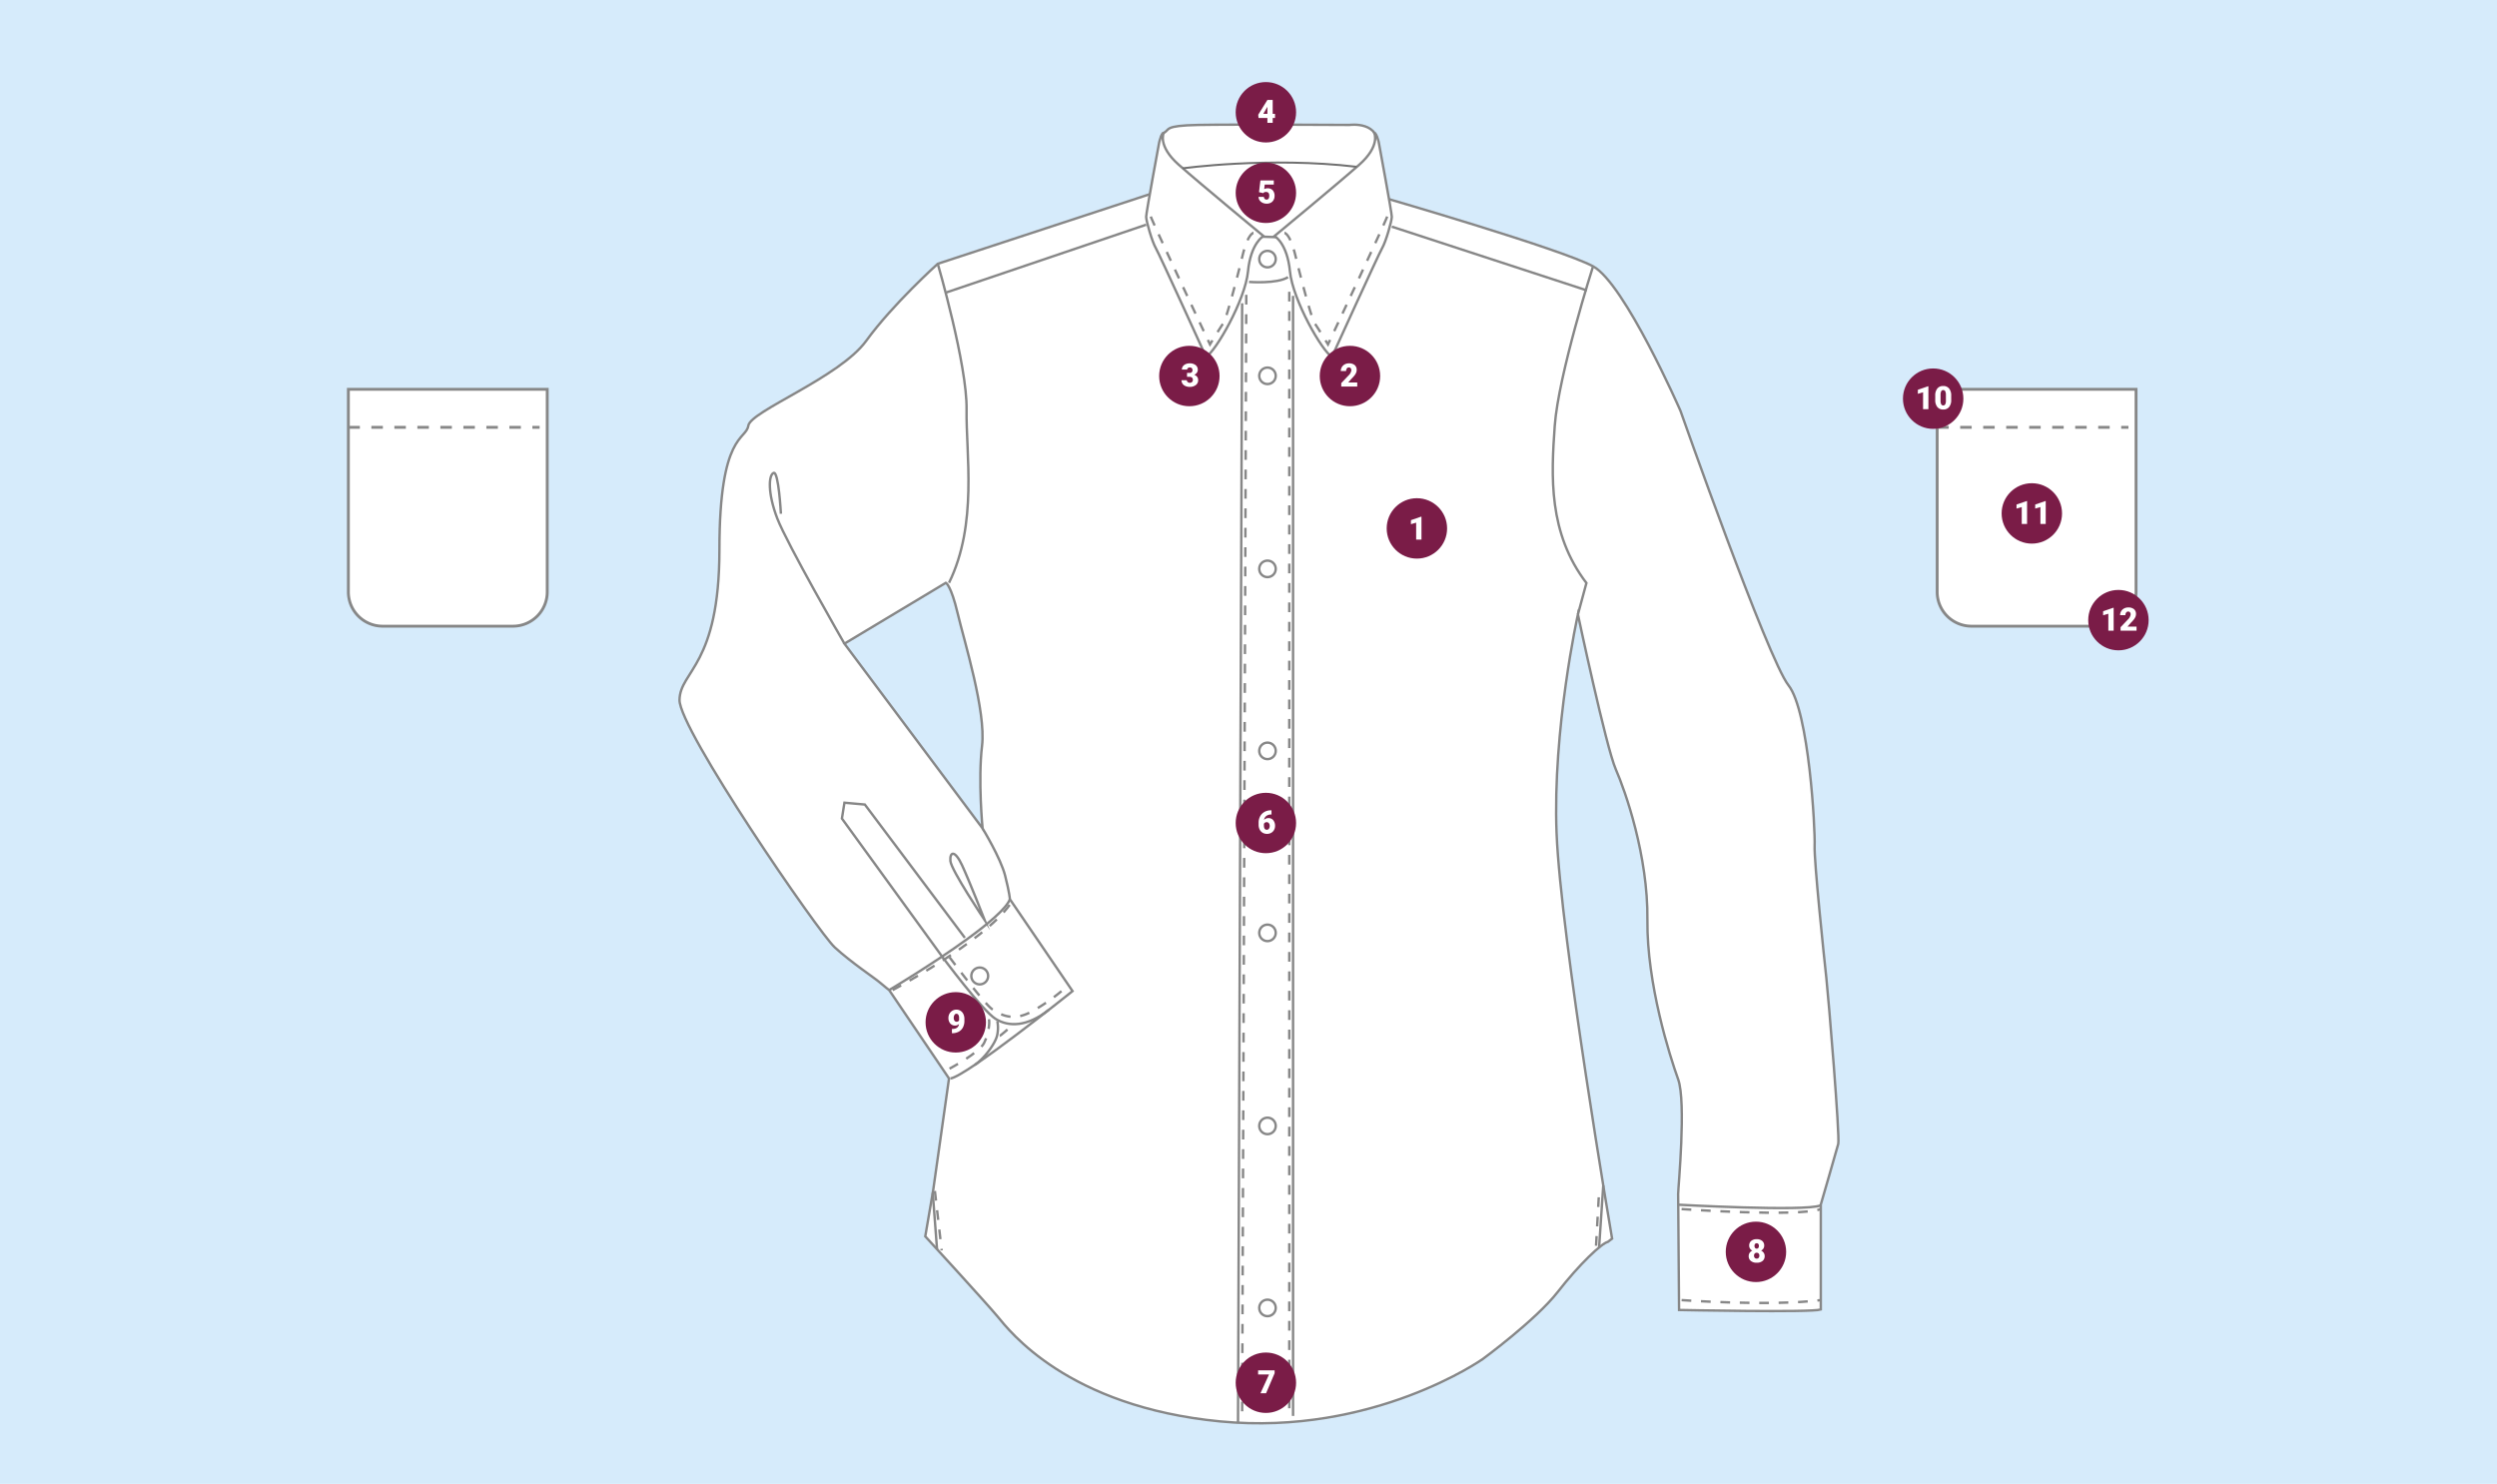 <svg xmlns="http://www.w3.org/2000/svg" width="1240" height="737" viewBox="0 0 1240 737"><g transform="translate(-180 -7378)"><rect width="1240" height="737" transform="translate(180 7378)" fill="#d6ebfb"/><g transform="translate(17)"><g transform="translate(4926.484 5651.781)"><path d="M-3856.54,2211.8c-1.025-9.226-6.15-58.088-5.809-65.606s-2.734-66.631-12.984-79.615-53.647-136.337-53.647-136.337-27.677-63.213-43.4-71.756-103.762-34.055-103.762-34.055-46.015-20.046-116.859-1.6l-104.787,34.4s-22.324,20.046-35.537,38.269-57.405,34.853-58.544,42.143-14.351,3.645-14.351,61.505-19.59,60.139-19.818,74.718,68.908,115.379,77.109,122.9,19.818,15.206,22.381,17.427,4.613,3.758,4.613,3.758l29.728,43.908-7.859,55.526-3.93,22.894s30.582,33.372,36.049,39.978,34.4,44.648,110.482,51.938,130.3-30.98,130.3-30.98,26.254-19.25,37.188-33.259,21.868-24.261,24.944-24.944l2.107-1.594s-25.514-149.777-27.564-201.373,10.593-108.659,10.593-108.659,14.009,65.947,18.793,76.881,16.06,43.054,15.718,74.832,11.162,67.769,15.263,79.159,0,53.988,0,56.949.455,57.633.455,57.633,65.834,1.367,70.39-.228V2324.45s7.744-26.653,8.656-30.069S-3855.515,2221.03-3856.54,2211.8Zm-487.6-165.893,50.4-30.241s2.563,1.367,5.809,15.121,14.18,48.776,12.13,65.861.254,41,.254,41Z" fill="#fff" stroke="#878787" stroke-miterlimit="10" stroke-width="1.203"/><path d="M-4187.3,1812.532s-1.537-18.793,1.709-20.331-.342-3.587,17.085-3.929,75.173,0,75.173,0,15.889-2.2,13.838,12.054-10.421,28.095-12.13,30.145-18.793,14.181-18.793,14.181l-35.536-1.2Z" fill="#fff" stroke="#878787" stroke-miterlimit="10" stroke-width="1.203"/><path d="M-4185.593,1792.2s-3.207,6.41,7.517,15.889,42.029,35.366,42.029,35.366-6.322,3.417-7.688,17.6-16.06,39.808-20.844,42.37c0,0-23.064-50.741-24.944-53.988s-4.783-13.5-4.783-15.547,6.492-37.074,6.492-37.074S-4186.675,1792.2-4185.593,1792.2Z" fill="#fff" stroke="#878787" stroke-miterlimit="10" stroke-width="1.203"/><path d="M-4141,1841.918s-2.733.086-5.467,11.362-8.03,31.436-9.567,33.571-6.578,10.422-6.578,10.422-29.044-61.676-29.471-63.726a18.778,18.778,0,0,0-.855-3.076" fill="none" stroke="#878787" stroke-miterlimit="10" stroke-width="1.203" stroke-dasharray="4.822"/><path d="M-4081.034,1792.2s3.207,6.41-7.517,15.889-42.029,35.366-42.029,35.366,6.321,3.417,7.688,17.6,16.06,39.808,20.844,42.37c0,0,23.064-50.741,24.943-53.988s4.784-13.5,4.784-15.547-6.492-37.074-6.492-37.074S-4079.952,1792.2-4081.034,1792.2Z" fill="#fff" stroke="#878787" stroke-miterlimit="10" stroke-width="1.203"/><path d="M-4125.625,1841.918s2.733.086,5.467,11.362,8.03,31.436,9.567,33.571,6.578,10.422,6.578,10.422,29.044-61.676,29.471-63.726a18.826,18.826,0,0,1,.854-3.076" fill="none" stroke="#878787" stroke-miterlimit="10" stroke-width="1.203" stroke-dasharray="4.822"/><circle cx="4.1" cy="4.1" r="4.1" transform="translate(-4138.154 1850.802)" fill="none" stroke="#878787" stroke-miterlimit="10" stroke-width="1.203"/><circle cx="4.1" cy="4.1" r="4.1" transform="translate(-4138.154 1908.776)" fill="none" stroke="#878787" stroke-miterlimit="10" stroke-width="1.203"/><circle cx="4.1" cy="4.1" r="4.1" transform="translate(-4138.154 2004.657)" fill="none" stroke="#878787" stroke-miterlimit="10" stroke-width="1.203"/><circle cx="4.1" cy="4.1" r="4.1" transform="translate(-4138.154 2095.052)" fill="none" stroke="#878787" stroke-miterlimit="10" stroke-width="1.203"/><circle cx="4.1" cy="4.1" r="4.1" transform="translate(-4138.154 2185.447)" fill="none" stroke="#878787" stroke-miterlimit="10" stroke-width="1.203"/><circle cx="4.1" cy="4.1" r="4.1" transform="translate(-4138.154 2281.328)" fill="none" stroke="#878787" stroke-miterlimit="10" stroke-width="1.203"/><circle cx="4.1" cy="4.1" r="4.1" transform="translate(-4138.154 2371.723)" fill="none" stroke="#878787" stroke-miterlimit="10" stroke-width="1.203"/><line x1="99.263" y2="33.657" transform="translate(-4293.569 1837.818)" fill="none" stroke="#878787" stroke-miterlimit="10" stroke-width="1.203"/><path d="M-4297.783,1857.238s14.636,50.286,14.294,72.325,5.638,56.893-8.713,86.108" fill="none" stroke="#878787" stroke-miterlimit="10" stroke-width="1.203"/><line x2="96.871" y2="31.664" transform="translate(-4072.321 1838.786)" fill="none" stroke="#878787" stroke-miterlimit="10" stroke-width="1.203"/><path d="M-3972.375,1858.49s-17.2,53.874-19.021,79.16-3.189,53.3,15.718,78.134l-4.214,15.6" fill="none" stroke="#878787" stroke-miterlimit="10" stroke-width="1.203"/><path d="M-4375.69,1981.387s-1.139-21.413-3.645-20.274-2.961,10.023,1.823,22.552,33.372,62.246,33.372,62.246" fill="none" stroke="#878787" stroke-miterlimit="10" stroke-width="1.203"/><path d="M-4275.547,2137.656s8.972,14.693,11.193,23.406,2.392,11.789,2.392,11.789l31.094,45.616s-52.792,42.37-60.651,43.4" fill="none" stroke="#878787" stroke-miterlimit="10" stroke-width="1.203"/><path d="M-4321.93,2217.954s21.439-12.743,38.749-25.323c10.463-7.6,19.417-15.146,21.219-19.78" fill="none" stroke="#878787" stroke-miterlimit="10" stroke-width="1.203"/><path d="M-4284.343,2191.986l-49.66-66.175-10.137-.912-1.253,7.859,49.753,68.536s19.839,26.684,26.445,30.9,15.859,4.017,26.5-4.379" fill="none" stroke="#878787" stroke-miterlimit="10" stroke-width="1.203"/><path d="M-4268.227,2233.331a17.337,17.337,0,0,1,0,6.72c-.683,4.214-6.711,12.142-11.194,15.069" fill="none" stroke="#878787" stroke-miterlimit="10" stroke-width="1.203"/><path d="M-4291.946,2201.639s17.341,23.32,21.271,25.883,10.08,6.407,19.818.94a94.956,94.956,0,0,0,16.231-11.447" fill="none" stroke="#878787" stroke-miterlimit="10" stroke-width="1.203" stroke-dasharray="4.822"/><path d="M-4291.946,2256.993s14.778-7.853,17.17-12.768,2.819-9.954,2.392-11.919" fill="none" stroke="#878787" stroke-miterlimit="10" stroke-width="1.203" stroke-dasharray="4.822"/><path d="M-4266.917,2240.592c.257.085,4.955-4.1,4.955-4.1" fill="none" stroke="#878787" stroke-miterlimit="10" stroke-width="1.203" stroke-dasharray="4.822"/><path d="M-4320.221,2217.954s44.99-23.8,58.259-42.484" fill="none" stroke="#878787" stroke-miterlimit="10" stroke-width="1.203" stroke-dasharray="4.822"/><path d="M-4274.434,2183.329s-16.743-24.943-17.085-29.5,2.164-5.7,5.809,2.164S-4274.434,2183.329-4274.434,2183.329Z" fill="none" stroke="#878787" stroke-miterlimit="10" stroke-width="1.203"/><path d="M-3930.084,2324.566s62.687,3.458,70.546.381" fill="none" stroke="#878787" stroke-miterlimit="10" stroke-width="1.203"/><path d="M-3928.41,2326.728s57.747,4.1,69.137,0" fill="none" stroke="#878787" stroke-miterlimit="10" stroke-width="1.203" stroke-dasharray="4.822"/><path d="M-3928.41,2371.946s43.966,3.189,69.137,0" fill="none" stroke="#878787" stroke-miterlimit="10" stroke-width="1.203" stroke-dasharray="4.822"/><line y1="30.838" x2="2.072" transform="translate(-3969.381 2314.95)" fill="none" stroke="#878787" stroke-miterlimit="10" stroke-width="1.203"/><line y1="27.108" x2="1.514" transform="translate(-3970.894 2317.844)" fill="none" stroke="#878787" stroke-miterlimit="10" stroke-width="1.203" stroke-dasharray="4.822"/><line x1="2.13" y1="27.988" transform="translate(-4300.283 2318.678)" fill="none" stroke="#878787" stroke-miterlimit="10" stroke-width="1.203"/><line x2="3.371" y2="29.5" transform="translate(-4299.218 2317.73)" fill="none" stroke="#878787" stroke-miterlimit="10" stroke-width="1.203" stroke-dasharray="4.822"/><path d="M-4143.223,1866.236s13.891,1.112,19.363-2.364" fill="none" stroke="#878787" stroke-miterlimit="10" stroke-width="1.203"/><line x1="2.05" y2="556.293" transform="translate(-4148.69 1876.828)" fill="none" stroke="#878787" stroke-miterlimit="10" stroke-width="1.203"/><line x1="2.05" y2="556.293" transform="translate(-4146.64 1872.642)" fill="none" stroke="#878787" stroke-miterlimit="10" stroke-width="1.203" stroke-dasharray="4.822"/><line y2="556.281" transform="translate(-4121.354 1873.183)" fill="none" stroke="#878787" stroke-miterlimit="10" stroke-width="1.203"/><line y2="556.281" transform="translate(-4123.233 1871.133)" fill="none" stroke="#878787" stroke-miterlimit="10" stroke-width="1.203" stroke-dasharray="4.822"/><circle cx="4.186" cy="4.186" r="4.186" transform="translate(-4281.14 2206.764)" fill="none" stroke="#878787" stroke-miterlimit="10" stroke-width="1.203"/><path d="M-4176.286,1809.844s42.808-5.958,86.521-.777" fill="none" stroke="#707070" stroke-width="1"/></g><g transform="translate(-34.891)"><path d="M0,0H98.754a0,0,0,0,1,0,0V100.643a17,17,0,0,1-17,17H17a17,17,0,0,1-17-17V0A0,0,0,0,1,0,0Z" transform="translate(1159.891 7571.355)" fill="#fff" stroke="#878787" stroke-miterlimit="10" stroke-width="1.425"/><line x2="94.977" transform="translate(1159.891 7590.243)" fill="none" stroke="#878787" stroke-miterlimit="10" stroke-width="1.425" stroke-dasharray="5.711"/></g><g transform="translate(-823.891)"><path d="M0,0H98.754a0,0,0,0,1,0,0V100.643a17,17,0,0,1-17,17H17a17,17,0,0,1-17-17V0A0,0,0,0,1,0,0Z" transform="translate(1159.891 7571.355)" fill="#fff" stroke="#878787" stroke-miterlimit="10" stroke-width="1.425"/><line x2="94.977" transform="translate(1159.891 7590.243)" fill="none" stroke="#878787" stroke-miterlimit="10" stroke-width="1.425" stroke-dasharray="5.711"/></g></g><circle cx="15" cy="15" r="15" transform="translate(835.381 7549.758)" fill="#7a1c47"/><circle cx="15" cy="15" r="15" transform="translate(755.633 7549.758)" fill="#7a1c47"/><circle cx="15" cy="15" r="15" transform="translate(793.633 7458.758)" fill="#7a1c47"/><circle cx="15" cy="15" r="15" transform="translate(793.633 7771.758)" fill="#7a1c47"/><circle cx="15" cy="15" r="15" transform="translate(793.633 8049.758)" fill="#7a1c47"/><circle cx="15" cy="15" r="15" transform="translate(1037 7984.758)" fill="#7a1c47"/><circle cx="15" cy="15" r="15" transform="translate(1125 7561)" fill="#7a1c47"/><circle cx="15" cy="15" r="15" transform="translate(1174 7618)" fill="#7a1c47"/><circle cx="15" cy="15" r="15" transform="translate(1217 7671)" fill="#7a1c47"/><circle cx="15" cy="15" r="15" transform="translate(868.623 7625.443)" fill="#7a1c47"/><path d="M1.9,0H-.742V-8.406l-2.594.758v-2l4.992-1.727H1.9Z" transform="translate(884 7646)" fill="#fff"/><path d="M4,0H-3.937V-1.719L-.281-5.562A4.364,4.364,0,0,0,1.07-8.008,1.7,1.7,0,0,0,.75-9.125a1.144,1.144,0,0,0-.93-.383A1.158,1.158,0,0,0-1.156-9a2.1,2.1,0,0,0-.375,1.277H-4.172a3.736,3.736,0,0,1,.523-1.934A3.671,3.671,0,0,1-2.2-11.039a4.317,4.317,0,0,1,2.078-.5,4.246,4.246,0,0,1,2.84.852,3.04,3.04,0,0,1,1,2.445,3.551,3.551,0,0,1-.25,1.309A5.739,5.739,0,0,1,2.691-5.6a19.581,19.581,0,0,1-1.7,1.871l-1.469,1.7H4Z" transform="translate(850 7570)" fill="#fff"/><path d="M-1.531-6.789H-.289A1.291,1.291,0,0,0,1.188-8.234a1.25,1.25,0,0,0-.352-.918,1.333,1.333,0,0,0-.992-.355,1.427,1.427,0,0,0-.91.3.93.93,0,0,0-.387.758H-4.086a2.7,2.7,0,0,1,.5-1.6,3.3,3.3,0,0,1,1.387-1.1A4.741,4.741,0,0,1-.25-11.539a4.658,4.658,0,0,1,2.984.867A2.883,2.883,0,0,1,3.82-8.289,2.4,2.4,0,0,1,3.371-6.9,3.2,3.2,0,0,1,2.063-5.844a3.058,3.058,0,0,1,1.422,1A2.623,2.623,0,0,1,4-3.2,2.935,2.935,0,0,1,2.828-.758,4.864,4.864,0,0,1-.25.156,5.045,5.045,0,0,1-2.324-.27a3.25,3.25,0,0,1-1.449-1.18,3.067,3.067,0,0,1-.492-1.715h2.648a1.185,1.185,0,0,0,.422.906,1.489,1.489,0,0,0,1.039.383A1.56,1.56,0,0,0,.953-2.262a1.293,1.293,0,0,0,.414-.988,1.511,1.511,0,0,0-.43-1.219A1.8,1.8,0,0,0-.25-4.828H-1.531Z" transform="translate(771 7570)" fill="#fff"/><path d="M-3.781-5.562l.7-5.812H3.563v2.047H-.945L-1.2-7.07a3.114,3.114,0,0,1,.738-.289A3.382,3.382,0,0,1,.43-7.484a3.337,3.337,0,0,1,2.605,1,4.044,4.044,0,0,1,.91,2.816,4.037,4.037,0,0,1-.488,1.98A3.356,3.356,0,0,1,2.086-.32,4.329,4.329,0,0,1,0,.156,4.654,4.654,0,0,1-2.008-.285,3.6,3.6,0,0,1-3.477-1.5,2.944,2.944,0,0,1-4-3.234h2.641a1.5,1.5,0,0,0,.4.992,1.263,1.263,0,0,0,.945.367q1.328,0,1.328-1.969,0-1.82-1.625-1.82a1.62,1.62,0,0,0-1.375.594Z" transform="translate(809 7479)" fill="#fff"/><path d="M2.422-11.539v2.07H2.3a3.953,3.953,0,0,0-2.426.707A2.985,2.985,0,0,0-1.289-6.8a3.079,3.079,0,0,1,2.25-.875A2.872,2.872,0,0,1,3.313-6.594a4.348,4.348,0,0,1,.875,2.828,3.982,3.982,0,0,1-.512,1.992A3.651,3.651,0,0,1,2.246-.355,4.108,4.108,0,0,1,.211.156,4.246,4.246,0,0,1-1.953-.395,3.787,3.787,0,0,1-3.437-1.969a5.184,5.184,0,0,1-.547-2.359V-5.383a6.567,6.567,0,0,1,.754-3.16,5.466,5.466,0,0,1,2.152-2.2,6.154,6.154,0,0,1,3.1-.8ZM.047-5.656a1.506,1.506,0,0,0-.875.242,1.538,1.538,0,0,0-.523.594v.789q0,2.156,1.492,2.156a1.211,1.211,0,0,0,1-.539,2.2,2.2,0,0,0,.4-1.352,2.156,2.156,0,0,0-.41-1.363A1.312,1.312,0,0,0,.047-5.656Z" transform="translate(809 7792)" fill="#fff"/><path d="M3.969-9.969-.281,0H-3.062L1.2-9.344H-4.227v-2.031h8.2Z" transform="translate(809 8070)" fill="#fff"/><path d="M3.734-8.336a2.626,2.626,0,0,1-.41,1.461A2.987,2.987,0,0,1,2.2-5.859,3.287,3.287,0,0,1,3.484-4.77a2.812,2.812,0,0,1,.477,1.637A2.977,2.977,0,0,1,2.91-.727,4.364,4.364,0,0,1,.016.156,4.443,4.443,0,0,1-2.906-.73a2.956,2.956,0,0,1-1.07-2.4A2.848,2.848,0,0,1-3.508-4.75,3.187,3.187,0,0,1-2.18-5.859,3,3,0,0,1-3.32-6.875a2.608,2.608,0,0,1-.414-1.461A2.919,2.919,0,0,1-2.727-10.68a4.051,4.051,0,0,1,2.719-.859,4.076,4.076,0,0,1,2.734.859A2.919,2.919,0,0,1,3.734-8.336ZM1.32-3.344A1.5,1.5,0,0,0,.957-4.426,1.265,1.265,0,0,0,0-4.8a1.278,1.278,0,0,0-.961.379,1.492,1.492,0,0,0-.367,1.082A1.5,1.5,0,0,0-.957-2.27a1.274,1.274,0,0,0,.973.395,1.224,1.224,0,0,0,.945-.391A1.532,1.532,0,0,0,1.32-3.344ZM-.008-9.508a.973.973,0,0,0-.809.348,1.509,1.509,0,0,0-.277.965,1.6,1.6,0,0,0,.281.984.97.97,0,0,0,.828.375.931.931,0,0,0,.809-.375,1.65,1.65,0,0,0,.27-.984,1.512,1.512,0,0,0-.277-.961A.986.986,0,0,0-.008-9.508Z" transform="translate(1052.367 8005)" fill="#fff"/><path d="M-2.734,0H-5.375V-8.406l-2.594.758v-2l4.992-1.727h.242ZM8.594-4.648A5.431,5.431,0,0,1,7.559-1.094,3.577,3.577,0,0,1,4.641.156,3.6,3.6,0,0,1,1.7-1.1,5.423,5.423,0,0,1,.664-4.648V-6.727A5.431,5.431,0,0,1,1.7-10.281a3.586,3.586,0,0,1,2.926-1.25,3.587,3.587,0,0,1,2.93,1.258A5.436,5.436,0,0,1,8.594-6.719ZM5.961-7.062a4.057,4.057,0,0,0-.32-1.832A1.071,1.071,0,0,0,4.625-9.5a1.045,1.045,0,0,0-.988.563,3.822,3.822,0,0,0-.332,1.7v2.906a4.088,4.088,0,0,0,.32,1.863,1.075,1.075,0,0,0,1.016.59,1.06,1.06,0,0,0,.992-.574,3.9,3.9,0,0,0,.328-1.8Z" transform="translate(1140.367 7581.242)" fill="#fff"/><path d="M-2.734,0H-5.375V-8.406l-2.594.758v-2l4.992-1.727h.242ZM6.531,0H3.891V-8.406L1.3-7.648v-2l4.992-1.727h.242Z" transform="translate(1189.367 7638.242)" fill="#fff"/><path d="M-2.734,0H-5.375V-8.406l-2.594.758v-2l4.992-1.727h.242ZM8.633,0H.7V-1.719L4.352-5.562A4.364,4.364,0,0,0,5.7-8.008a1.7,1.7,0,0,0-.32-1.117,1.144,1.144,0,0,0-.93-.383A1.158,1.158,0,0,0,3.477-9,2.1,2.1,0,0,0,3.1-7.719H.461A3.736,3.736,0,0,1,.984-9.652a3.671,3.671,0,0,1,1.453-1.387,4.317,4.317,0,0,1,2.078-.5,4.246,4.246,0,0,1,2.84.852,3.04,3.04,0,0,1,1,2.445A3.551,3.551,0,0,1,8.1-6.934,5.739,5.739,0,0,1,7.324-5.6a19.581,19.581,0,0,1-1.7,1.871l-1.469,1.7H8.633Z" transform="translate(1232.367 7691.242)" fill="#fff"/><circle cx="15" cy="15" r="15" transform="translate(793.633 7418.758)" fill="#7a1c47"/><path d="M3.016-4.445H4.172v2.031H3.016V0H.383V-2.414h-4.4l-.156-1.609L.383-11.352v-.023H3.016Zm-4.68,0H.383v-3.5L.219-7.68Z" transform="translate(809 7439)" fill="#fff"/><g transform="translate(-154 452)"><circle cx="15" cy="15" r="15" transform="translate(793.633 7418.758)" fill="#7a1c47"/><path d="M1.25-4.4a2.781,2.781,0,0,1-1.906.766A3.078,3.078,0,0,1-3.109-4.68a4.124,4.124,0,0,1-.906-2.8,4.2,4.2,0,0,1,.508-2.031,3.81,3.81,0,0,1,1.426-1.484,3.887,3.887,0,0,1,2.027-.547,3.774,3.774,0,0,1,2.035.566A3.814,3.814,0,0,1,3.4-9.371a5.5,5.5,0,0,1,.523,2.387v1.008a6.838,6.838,0,0,1-.738,3.266A5.1,5.1,0,0,1,1.078-.586,6.579,6.579,0,0,1-2.109.156h-.164V-1.953l.5-.008Q.945-2.094,1.25-4.4ZM.055-5.531a1.282,1.282,0,0,0,1.234-.742V-7.367A2.844,2.844,0,0,0,.922-8.984,1.152,1.152,0,0,0-.07-9.508,1.088,1.088,0,0,0-1-8.914a2.638,2.638,0,0,0-.375,1.438A2.365,2.365,0,0,0-.992-6.059,1.224,1.224,0,0,0,.055-5.531Z" transform="translate(809 7439)" fill="#fff"/></g></g></svg>